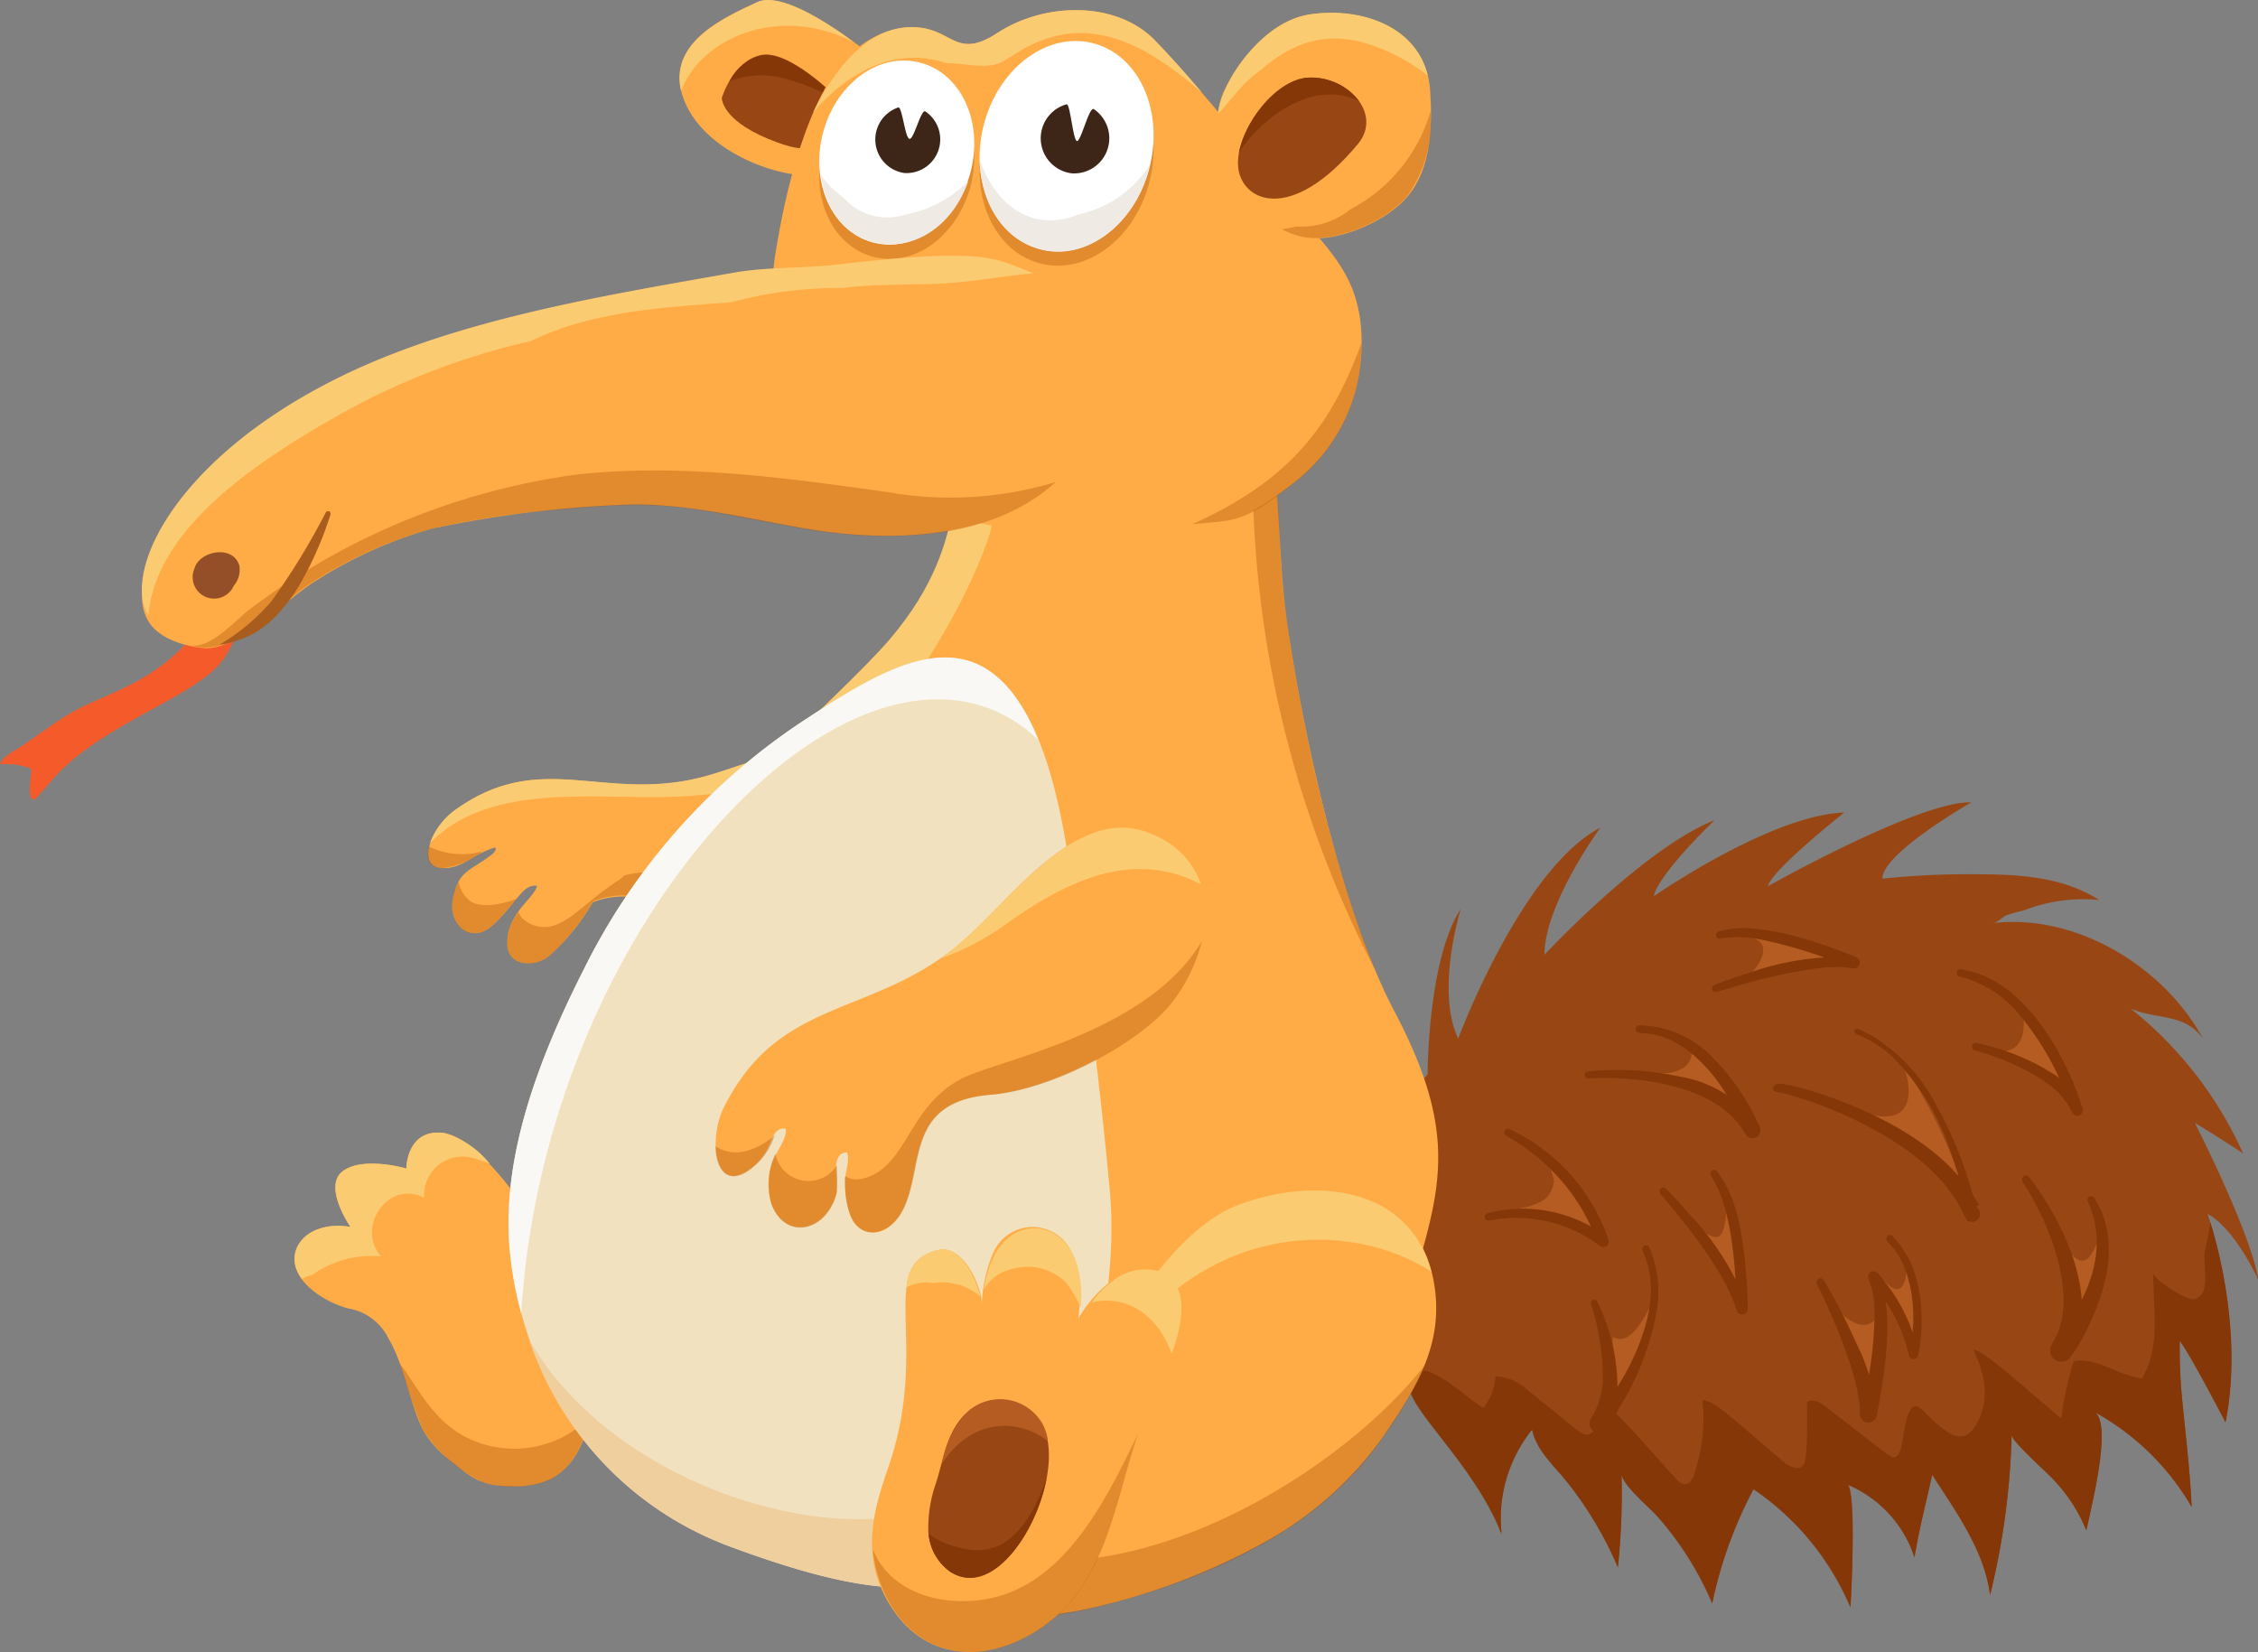 <svg xmlns="http://www.w3.org/2000/svg" viewBox="0 0 158.04 115.62"><rect x="0" y="0" width="158.04" height="115.62" fill="#808080" stroke="none"/><defs><style>.cls-1{fill:#ffac47;}.cls-2{fill:#fbcb71;}.cls-3{fill:#ad4f02;opacity:0.35;}.cls-4{fill:#984714;}.cls-5{fill:#853707;}.cls-6{fill:#b55c22;}.cls-7{fill:#f1e1be;}.cls-8{fill:#f0cf9e;}.cls-9{fill:#faf8f5;}.cls-10{fill:#f55b2a;}.cls-11{fill:#ffc08f;}.cls-12{fill:#fff;}.cls-13{fill:#f0eae4;}.cls-14{fill:#3d2517;}.cls-15{fill:#944f29;}.cls-16{fill:#a85d1e;}</style></defs><g id="Слой_2" data-name="Слой 2"><g id="animal"><g id="numbut"><path class="cls-1" d="M37.51,85.71s-3.74-6-6.4-6.4-2.67,2.48-2.67,2.48-3-.88-4.44.18.53,3.91.53,3.91-2.84-.53-3.73,1.43,1.6,3.73,3.55,4.26A3.84,3.84,0,0,1,27.2,93.7c1.13,1.9,1.43,4.41,2.42,6.42a7.4,7.4,0,0,0,2,2.18c1.49,1.25,2.2,1.7,4.13,1.72a6.14,6.14,0,0,0,2.37-.33c2.74-1,3.44-4.63,3.38-7.2C41.36,92.52,39.54,89,37.51,85.71Z"/><path class="cls-2" d="M21.85,89.23a7.24,7.24,0,0,1,4.84-1.3c-1.81-1.91.4-5.42,3-4.1A2.68,2.68,0,0,1,32.89,81a8.08,8.08,0,0,1,1.39.45,6.38,6.38,0,0,0-3.17-2.15c-2.67-.36-2.67,2.48-2.67,2.48s-3-.88-4.44.18.53,3.91.53,3.91c-2.87-.53-4.92,1.59-3.4,3.64A3.39,3.39,0,0,1,21.85,89.23Z"/><path class="cls-3" d="M32.17,100.34C30,99,28.93,96.58,28,95.46a47.41,47.41,0,0,0,1.62,4.66,10.42,10.42,0,0,0,4.16,3.62,7.42,7.42,0,0,0,4.3,0c1.85-.7,2.77-2.57,3.15-4.5A7.45,7.45,0,0,1,32.17,100.34Z"/><path class="cls-4" d="M154.2,72.7c-1.32-1.81-3.21-1.31-5.07-2.11A27.2,27.2,0,0,1,157,80.73s-1.6-1.07-3.38-2.14c0,0,3.91,7.65,4.45,11,0,0-1.6-3.56-3.56-4.63,0,0,2.67,7.47,1.25,14.58,0,0-2.49-4.8-3.2-5.69a35.7,35.7,0,0,0,.12,3.61c.25,2.64.59,5.31.71,8a17.76,17.76,0,0,0-6.83-6.66c1.37.74-.31,7.09-.54,8.31a11.21,11.21,0,0,0-2.1-3.34c-.42-.53-3.14-2.88-3.13-3.35a52.16,52.16,0,0,1-1.51,11.21c-.39-3.12-2.4-5.85-4.05-8.42-.42,1.93-.92,3.83-1.24,5.78a8.37,8.37,0,0,0-4.73-5.21c.7.29.33,7.57.26,8.62a18.8,18.8,0,0,0-6.78-8.27,30.15,30.15,0,0,0-2.89,8A22.35,22.35,0,0,0,116,106c-.46-.56-2.49-2.21-2.51-3a49.93,49.93,0,0,1-.25,6.58,25.85,25.85,0,0,0-3.78-6.26c-.89-1-2-2-2.23-3.39a10,10,0,0,0-2.13,7.34c-1.12-3-3.2-5.37-5.06-7.85-2.08-2.79-3.23-6.11-4.74-9.17a11.6,11.6,0,0,1,.32-9.79c1-1.9,2.9-3.6,4.3-5.28,0,0,0-8,2.32-11.56,0,0-1.78,5.69-.18,9.07,0,0,4.44-11.91,9.95-14.76,0,0-3.91,5.34-3.91,8.89,0,0,6.94-7.46,11.91-9.42,0,0-3.91,3.73-4.26,5.33,0,0,8.17-5.69,13.33-5.86,0,0-5.16,4.09-5.33,5.15,0,0,10.66-6,14.22-5.86,0,0-6.22,3.55-6.22,5.33h.07a56.37,56.37,0,0,1,6.37-.3c3,0,6.11.13,8.74,1.8a11.45,11.45,0,0,0-5.28.73,11.59,11.59,0,0,0-1.19.33c-.34.14-.6.51-1,.56C145.3,63.91,151.44,67.64,154.2,72.7Z"/><path class="cls-5" d="M153.61,90.92c-.56.17-2.91-1.42-2.91-1.84,0,2.54.55,5.2-.79,7.39-1.65-.18-3.15-1.53-4.77-1.18a20.23,20.23,0,0,0-.86,4c-5.13-4.39-5.41-4.59-6.17-4.86.77,1.68,1.14,3.2.4,4.9-1.06,2.39-2.55.71-4-.68-.32-.31-.59-.35-.84.09-.56,1-.37,3.1-1.06,3.24-.31.06-.33-.07-4.83-3.53-.38-.3-.93-.6-1.31-.3,0,.66.08,3.89-.23,4.36s-1,.14-1.43-.22c-4.25-3.62-4.67-4.11-5.66-4.32a11.77,11.77,0,0,1-.51,5c-.09.42-.33.94-.76.9a.88.88,0,0,1-.49-.3c-.46-.43-4.5-5.11-4.66-4.92-1,1.25-1.24,1.73-1.64,1.76s-.6-.26-4.12-3.08a3.53,3.53,0,0,0-2.3-1,4,4,0,0,1-.84,2.19c-1-.4-4.67-4.36-5.18-1.64-.29,1.57,4.59,5.65,6.45,10.53a10,10,0,0,1,2.13-7.34c.28,1.34,1.34,2.35,2.23,3.39a25.85,25.85,0,0,1,3.78,6.26,49.93,49.93,0,0,0,.25-6.58c0,.76,2,2.41,2.51,3a22.35,22.35,0,0,1,3.84,6.1,30.15,30.15,0,0,1,2.89-8,18.8,18.8,0,0,1,6.78,8.27c.07-1,.43-8.34-.26-8.62A8.37,8.37,0,0,1,134,109c.32-2,.82-3.85,1.24-5.78,1.65,2.57,3.66,5.3,4.05,8.42a52.16,52.16,0,0,0,1.51-11.21c0,.47,2.71,2.82,3.13,3.35a11.21,11.21,0,0,1,2.1,3.34c.23-1.22,1.91-7.57.54-8.31a17.76,17.76,0,0,1,6.83,6.66c-.12-2.64-.46-5.31-.71-8a35.7,35.7,0,0,1-.12-3.61c.71.89,3.2,5.69,3.2,5.69,1.19-6-.5-12.21-1.07-14a17.26,17.26,0,0,1-.4,2.09C154.21,88.82,154.75,90.58,153.61,90.92Z"/><path class="cls-6" d="M108.76,82.65a1.77,1.77,0,0,1-.93,1.47,4.75,4.75,0,0,1-1.74.48,8.32,8.32,0,0,1,5.79,2.31,9.65,9.65,0,0,0-3.66-5.83A6.8,6.8,0,0,1,108.76,82.65Z"/><path class="cls-6" d="M115.86,90.64a41.85,41.85,0,0,1-2.61,7.93,2.6,2.6,0,0,1-.94,1.28,55.26,55.26,0,0,0,.57-6.29C114.12,94.34,115.27,92,115.86,90.64Z"/><path class="cls-6" d="M121.63,90.66a13.91,13.91,0,0,0-.78-6.85c0,.53,0,2.46-.56,2.73s-2-1-2.3-1.41A15.49,15.49,0,0,1,121.63,90.66Z"/><path class="cls-6" d="M121.94,78.24c-1.25-2.18-4.12-2.58-7.53-3.18,1.7.07,2.48.16,3.2-.2a1.34,1.34,0,0,0,.75-1.63C119.72,74.43,121.8,76.89,121.94,78.24Z"/><path class="cls-6" d="M128.35,67.2c-1.41-.86-3.17-1.17-6-1.64,1.85.31.9,2,0,2.73a15.7,15.7,0,0,1,3.16-.85C126.14,67.33,127.77,66.85,128.35,67.2Z"/><path class="cls-6" d="M137.65,83.8c-2.48-3.49-3.43-3.48-6-5.29a20.28,20.28,0,0,0-2.38-1,5.63,5.63,0,0,0,1.65.5,3.27,3.27,0,0,0,1.64.05c1.64-.5,1-3.14.28-4.15A38,38,0,0,1,137.65,83.8Z"/><path class="cls-6" d="M145.23,76.7A3.69,3.69,0,0,0,143,74.85c-.88-.34-2.15-1.22-3.11-1.24,1.27,0,1.73-.73,1.76-1.94a1.67,1.67,0,0,0-.55-1.36C142.71,71.11,144.56,74.8,145.23,76.7Z"/><path class="cls-6" d="M147.23,85.85c-.56,1.37-1.1,3.41-2.35,1.79a17.65,17.65,0,0,1-1.12-1.6c1.08,2.59,1.71,5.55.77,8.19C146.84,90.42,147.29,90.2,147.23,85.85Z"/><path class="cls-6" d="M132.26,90c-.25-.2-.48-.41-.73-.6a5,5,0,0,1,0,2.45c-.79,1.88-2.58.3-3.39-.62A27.42,27.42,0,0,1,131,98.69c.72-2.1.52-4.16.85-6.33a4.19,4.19,0,0,0,0-2.11c1,1.1,2.06,2.32,2.12,3.8a16.34,16.34,0,0,0,.17-3,6.44,6.44,0,0,0-.78-2.78C133.57,88.9,133.35,90.91,132.26,90Z"/><path class="cls-5" d="M125.52,76a29.19,29.19,0,0,1,3,.94c3.9,1.47,8,3.74,10,7.42l-1,.34c.16-.25,0-.49-.05-.94a27.62,27.62,0,0,0-.8-2.72,17,17,0,0,0-4.34-7.19,6.8,6.8,0,0,0-.73-.57,7.14,7.14,0,0,0-1.62-.88.26.26,0,0,1-.16-.35A.26.26,0,0,1,130,72a9.23,9.23,0,0,1,.9.42,12.26,12.26,0,0,1,4.63,4.95,27.62,27.62,0,0,1,2.67,6.76.79.79,0,0,0,.25.45.57.57,0,0,1-.76.84c-.4-.37-1.1-4.26-9.49-7.77a28.75,28.75,0,0,0-2.87-1,4.78,4.78,0,0,0-1-.22.25.25,0,0,1-.23-.28C124.22,75.67,124.85,75.89,125.52,76Z"/><path class="cls-5" d="M138.36,73c2.09.42,5.53,1.73,6.79,3.54a4,4,0,0,1,.62,1l-.73.27a20,20,0,0,0-3.88-7,7.84,7.84,0,0,0-4-2.46.26.26,0,1,1,.1-.51,8.27,8.27,0,0,1,.83.19c3.74,1,6.57,5.88,7.67,9.56a.39.39,0,0,1-.73.27,3.32,3.32,0,0,0-.52-.84c-1.09-1.64-4.39-3-6.29-3.51a.26.26,0,0,1-.19-.32A.25.25,0,0,1,138.36,73Z"/><path class="cls-5" d="M111.82,91.15a13.57,13.57,0,0,1,1.34,7.09,5.74,5.74,0,0,1-.57,1.75l-1.17-.82h0c1.7-1.3,4.37-6,4.11-9.33a6.51,6.51,0,0,0-.57-2.32.26.26,0,0,1,.48-.2A7.9,7.9,0,0,1,116,91.5a19.42,19.42,0,0,1-2.64,7l-.81,1.53a.71.71,0,0,1-1.16-.82,5.38,5.38,0,0,0,.78-3.26,16.39,16.39,0,0,0-.81-4.65.26.26,0,0,1,.16-.33A.27.27,0,0,1,111.82,91.15Z"/><path class="cls-5" d="M120,68.93c.78-.31,1.57-.57,2.36-.82A19.3,19.3,0,0,1,129.84,67l-.23.77a33.41,33.41,0,0,0-6.3-2,7.77,7.77,0,0,0-2.94-.07.26.26,0,0,1-.11-.5A6.44,6.44,0,0,1,122.8,65a19,19,0,0,1,3.64.75A36.36,36.36,0,0,1,129.93,67a.42.42,0,0,1,.21.53c-.16.36-.55.23-1,.17a10.43,10.43,0,0,0-1.19,0c-.15,0-.87.08-1.21.14-1.27.2-1.72.29-3,.59s-2.47.65-3.57,1a.27.27,0,0,1-.33-.17A.26.26,0,0,1,120,68.93Z"/><path class="cls-5" d="M127.63,89.56A44.44,44.44,0,0,1,129.92,94,13.79,13.79,0,0,1,131.36,99l-1.16-.16a25.5,25.5,0,0,0,1-7.07,5.68,5.68,0,0,0-.41-2.22A.39.39,0,0,1,131,89c.37-.14.67.39.93.73a11.58,11.58,0,0,1,2.32,5l-.64,0c.79-3.24-.07-6.26-1.18-7.46l-.33-.4,0,0a.25.25,0,0,1,0-.36.27.27,0,0,1,.37,0l.36.43a2.48,2.48,0,0,1,.33.45c.1.16.22.31.3.47a5.22,5.22,0,0,1,.46,1,8.88,8.88,0,0,1,.5,2.16,11.89,11.89,0,0,1,0,2.75c-.1.94-.16,1.44-.56,1.35a.34.34,0,0,1-.26-.28,11.38,11.38,0,0,0-2.75-5.19l.64-.43c1,2.42.58,5.78.08,8.71-.05.27-.17.95-.23,1.22a.6.6,0,0,1-1.17-.15,5.52,5.52,0,0,0-.08-1.13,16.53,16.53,0,0,0-.57-2.33,42.84,42.84,0,0,0-2.36-5.67.27.27,0,0,1,.12-.36A.26.26,0,0,1,127.63,89.56Z"/><path class="cls-5" d="M111.08,75a20.21,20.21,0,0,1,6.48.35,8.38,8.38,0,0,1,5.58,3.53l-1,.48A15.74,15.74,0,0,0,121,76.87c-1.85-3.12-4-4.34-5.63-4.53-.19,0-.76-.07-.7-.07a.26.26,0,0,1,0-.51,7.22,7.22,0,0,1,5.27,2.33,16,16,0,0,1,3.25,4.84.56.56,0,0,1-1,.48,6,6,0,0,0-2-2.09c-2.43-1.58-6.21-2-9-1.84a.26.26,0,0,1-.28-.25A.25.25,0,0,1,111.08,75Z"/><path class="cls-5" d="M142,82.35c1.85,2.4,3.65,5.91,3.72,9a7,7,0,0,1-.73,3.44L143.71,94c.54-.79,4.55-5.21,2.43-9.88a.26.26,0,1,1,.45-.26,6.43,6.43,0,0,1,1,3.53c.11,2.83-1.82,6.55-2.69,7.59a.78.78,0,0,1-1.3-.86c.11-.21.23-.4.32-.62,1.48-3-.52-8-2.36-10.79a.27.27,0,0,1,.07-.37A.27.27,0,0,1,142,82.35Z"/><path class="cls-5" d="M104.64,84.79a9.78,9.78,0,0,1,7.8,1.76l-.62.45a13.52,13.52,0,0,0-2.92-4.79,14.61,14.61,0,0,0-3.49-2.72.26.26,0,0,1,.25-.46,13.22,13.22,0,0,1,6.91,7.71.39.39,0,0,1-.61.45,9.64,9.64,0,0,0-7.21-1.85c-.34.06-.76.21-.82-.12S104.31,84.87,104.64,84.79Z"/><path class="cls-5" d="M116.63,83.22c.59.59,1.14,1.21,1.69,1.84a19.3,19.3,0,0,1,4,6.42l-.8.09c0-2.71-.29-7-1.75-9.25-.23-.36.22-.58.4-.34,1.18,1.54,1.61,3.34,1.92,5.9a34.64,34.64,0,0,1,.24,3.69.4.4,0,0,1-.79.12c-.76-2.6-3.52-6-5.31-8.12a.26.26,0,0,1,0-.37A.26.26,0,0,1,116.63,83.22Z"/><path class="cls-1" d="M34.68,59.32c-1.31.29-2.25,1.46-3.62,1.44-2,0-.91-2.83.72-4,6.21-4.55,10.57-.37,17.85-2.49,3.77-1.1,9.66-4,12.43.14s-1.29,7.79-3.93,9-8.49,1.38-12-.07a5.75,5.75,0,0,0-4.64-.19A14.83,14.83,0,0,1,38.32,67c-1.08.73-2.83.59-2.82-1,0-2.09,1.88-3.11,2.09-4-1-.15-1.35,1.11-3.06,2.72-1.55,1.46-3.24,0-2.82-1.9s1.13-1.82,2.7-3C34.57,59.69,34.75,59.51,34.68,59.32Z"/><path class="cls-3" d="M30,59.24c-.2.83,0,1.51,1,1.52a5.71,5.71,0,0,0,2.67-1.08l.09-.09A5.3,5.3,0,0,1,30,59.24Z"/><path class="cls-3" d="M43.68,61.28a1.63,1.63,0,0,1-.31.27c-2.32,1.54-3.19,2.69-4.45,3.17a2.19,2.19,0,0,1-2.41-.51,2.08,2.08,0,0,1-.23-.38A3.62,3.62,0,0,0,35.5,66c0,1.6,1.74,1.74,2.82,1a14.83,14.83,0,0,0,3.2-3.93,5.75,5.75,0,0,1,4.64.19c3.48,1.45,9.33,1.25,12,.07A9,9,0,0,0,62.65,59C57.06,63.74,47.9,60.05,43.68,61.28Z"/><path class="cls-3" d="M32.84,63a2.12,2.12,0,0,1-.74-1.29c-1.38,2.6.65,4.68,2.43,3,.49-.46,1.31-1.41,1.65-1.82C35.31,63.27,33.52,63.64,32.84,63Z"/><path class="cls-2" d="M48.16,55.71c8.28-.59,8.91-2.44,12.47-2.73-3.06-1.89-7.79.34-11,1.27-7.22,2.1-11.68-2-17.85,2.49A5,5,0,0,0,30.1,59C34.52,54.49,42.4,56.12,48.16,55.71Z"/><path class="cls-1" d="M97.59,70.77c-3.64-6.91-6.31-19-7.49-27.09-.45-3.08-.49-6.11-.74-9.19-.4-5.06-6-9.08-15-5.86-7.84,2.81-7.5,7.19-8.29,9.85a18,18,0,0,1-3.83,6.34C59,48.55,47.82,58.33,44.08,63.66S34,85,37.68,91.22s13.69,15.64,26,16.35S95.64,101.88,98,93,102.75,80.55,97.59,70.77Z"/><path class="cls-2" d="M47.14,65.89c6.08-9,6.81-8,9.16-9.51,3.34-2.14,10.71-11.85,13-19.12.22-.7.75-7,.12-6.77-4.11,1.85-.66,6.68-7.21,14.33C59,48.55,47.82,58.33,44.08,63.66S34,85,37.68,91.22c.89,1.46,1.59,2.47,1.65,4.23C39.94,83.43,40.52,75.68,47.14,65.89Z"/><path class="cls-3" d="M87.69,34.49A76.06,76.06,0,0,0,96.31,68c-3-7.2-5.06-16.44-6.21-24.33-1.08-7.4.21-11-2.79-13.53l-.18,2.49A3.55,3.55,0,0,1,87.69,34.49Z"/><path class="cls-7" d="M56.41,50.33c6.69-4.38,14.86-9.67,18.07,8,1.07,5.87,2.48,17.08,3.2,25.06.89,9.78-3.73,22.58-8,25.78s-10.31,2.13-18.48-.89S37,98.15,35.73,88c-.84-6.81,2.14-14.28,5.16-20.22A44.27,44.27,0,0,1,56.41,50.33Z"/><path class="cls-8" d="M54.26,105.61c-6.92-1.61-13.84-5.9-17.21-11.83a23.31,23.31,0,0,0,14.15,14.5c14.31,5.29,19.15,3.2,23.16-6.17A25.61,25.61,0,0,1,54.26,105.61Z"/><path class="cls-9" d="M72.67,51.78C68.94,42.73,63,46,56.41,50.33A44.27,44.27,0,0,0,40.89,67.8c-6.1,12-5.91,18.48-4.41,24.12C38.23,63.5,61,40.76,72.67,51.78Z"/><path class="cls-1" d="M55,79c-.82-.15-1,.88-1.29,1.43a3.94,3.94,0,0,1-1.65,1.66C50,83.2,49.6,79.64,50.66,77.51c4.07-8.13,10.92-6.1,17.42-12.26,3.38-3.2,8-9.43,13.16-6.58s2.84,8.89.71,11.55-8.18,6-12.62,6.4c-6.13.49-4.59,5.19-6.22,8.18-1.07,2-3,1.78-3.56.36a6.93,6.93,0,0,1-.41-2.51c0-.59.37-1.43.14-2-1.26.07-.53,2.13-.74,2.88-.72,2.66-3.59,3.3-4.55.73a4.61,4.61,0,0,1,0-2.75C54.2,80.77,55.09,79.76,55,79Z"/><path class="cls-2" d="M70.3,64.76c4.35-3.14,9-5.35,13.76-2.87a5.74,5.74,0,0,0-2.82-3.22c-5.92-3.27-10.8,5.19-15.38,8.4A18.11,18.11,0,0,0,70.3,64.76Z"/><path class="cls-3" d="M54.25,79.45c-1.33,1.1-2.83,1.64-4.17.77,0,1.46.68,2.58,2,1.91a4.69,4.69,0,0,0,2.1-2.55Z"/><path class="cls-3" d="M58.57,81.56a2.35,2.35,0,0,1-4.3-.83A5.29,5.29,0,0,0,54,84.29c1,2.57,3.83,1.94,4.55-.73A11.8,11.8,0,0,0,58.57,81.56Z"/><path class="cls-3" d="M67.23,75.53c-3.71,2-3.73,6.09-6.73,6.93a1.65,1.65,0,0,1-1.35-.14c-.18,4.91,2.8,4.59,4,2.48,1.63-3,.09-7.69,6.22-8.18,4.44-.35,10.49-3.73,12.62-6.4a11.83,11.83,0,0,0,2.14-4.37C80.31,72.35,69.75,74.19,67.23,75.53Z"/><path class="cls-1" d="M76.26,96.91s4.62-10.49,10.49-12.63,12.8-1.06,13.69,6c.51,4.07-1.47,7.09-3.66,10.3a25,25,0,0,1-8,7.2,46.11,46.11,0,0,1-13.14,4.92c-.47.11-4.13.6-4.21.87Z"/><path class="cls-2" d="M100.18,89c-1.56-5.89-8-6.69-13.43-4.7-5.87,2.14-10.49,12.63-10.49,12.63s-.39,1.34-.94,3.28C81.1,85.51,93.65,84.79,100.18,89Z"/><path class="cls-3" d="M72.72,109.23l-1.26,4.39c.08-.27,3.74-.76,4.21-.87,8.07-1.86,16.47-5.3,21.11-12.12a26.49,26.49,0,0,0,3-5.16C94.73,102,83,109.71,72.72,109.23Z"/><path class="cls-1" d="M68.72,91.26c0-1.25-1.33-4.15-3-3.78-4.52,1-.52,6.58-3.57,15.28-1,2.92-2.05,6.31.32,9.85,2.72,4.08,7.51,3.64,11,.88,3.9-3,4.62-8.59,6-12.93,1.14-3.42,4.41-8.5,2.59-10.81a3,3,0,0,0-3.78-.46,9,9,0,0,0-2.81,3,9.93,9.93,0,0,0-.26-4,3,3,0,0,0-5.73-.52A10,10,0,0,0,68.72,91.26Z"/><path class="cls-2" d="M70.87,88.81a3.77,3.77,0,0,1,3.71.93,6.89,6.89,0,0,1,1,1.68l.07,0a8.06,8.06,0,0,0-.31-3.06c-1-2.87-4.2-3.32-5.73-.52a7.64,7.64,0,0,0-.74,2.39A3,3,0,0,1,70.87,88.81Z"/><path class="cls-2" d="M65.38,89.81a2.84,2.84,0,0,1,1.2,0,3.69,3.69,0,0,1,.45.11l.13,0,.22.08a4.83,4.83,0,0,1,1.2.7.59.59,0,0,1,0-.08c-.34-1.39-1.46-3.46-2.85-3.14a2.6,2.6,0,0,0-2.26,2.61A3,3,0,0,1,65.38,89.81Z"/><path class="cls-2" d="M78.42,89.29a6.69,6.69,0,0,0-2,1.86c2.62-.59,4.7,1.09,5.59,3.6C84.31,88.43,80.16,88.34,78.42,89.29Z"/><path class="cls-3" d="M70.49,111.53c-3.2,1.17-7.93.53-9.4-3.09a9.29,9.29,0,0,0,1.43,4.17c2.72,4.08,7.51,3.64,11,.88,4-3.13,4.65-8.91,6.15-13.18C77.56,104.7,75,109.86,70.49,111.53Z"/><path class="cls-4" d="M66.5,110c4.21,2.73,9.17-8.35,5.8-11.1a3.39,3.39,0,0,0-4.52-.13c-1.5,1.27-1.7,3.24-2.26,5a9.49,9.49,0,0,0-.55,3.32A3.71,3.71,0,0,0,66.5,110Z"/><path class="cls-6" d="M73.34,100.86a3.17,3.17,0,0,0-1-2,3.39,3.39,0,0,0-4.52-.13,6.69,6.69,0,0,0-1.89,3.71C68,99.23,71.28,99.25,73.34,100.86Z"/><path class="cls-5" d="M68.08,108.48A6.66,6.66,0,0,1,65,107.37,3.6,3.6,0,0,0,66.5,110c2.84,1.85,6-2.6,6.75-6.53C72.41,105.91,70.87,108.73,68.08,108.48Z"/><path class="cls-10" d="M13,45.06c-2.6,2.79-5.54,3.49-7.7,4.65-1.3.71-2.53,1.66-3.76,2.5-.37.25-1.5.8-1.5,1.28a5.2,5.2,0,0,1,2.08.28.42.42,0,0,1,.06.19c0,.41-.3,1.95.16,2,.08,0,.15-.06.21-.12.6-.65,1.16-1.36,1.8-2,3.43-3.29,8.84-5,10.92-7.26,1-1,3-5.21-.26-4C13.92,42.93,13.71,44.26,13,45.06Z"/><path class="cls-11" d="M59.74,7.41q-.39-.41-.81-.78a8.59,8.59,0,0,1-.28,2.48C59,8.59,59.39,8,59.74,7.41Z"/><path class="cls-1" d="M61,3.9S55.25-.89,53,.15s-6.7,2.94-5.1,6.91,7.61,5.7,9.55,5.1S61,3.9,61,3.9Z"/><path class="cls-2" d="M59.74,2.94C57.93,1.6,54.6-.59,53,.15c-2.09,1-6.16,2.71-5.33,6.21C49,2.75,54.43.23,59.74,2.94Z"/><path class="cls-4" d="M58.59,6.85s-3.36-3.42-5.33-3-2.74,3-2.74,3-.05,1.51,3.25,2.87S57.67,10.43,58.59,6.85Z"/><path class="cls-5" d="M55.14,5.56A14.65,14.65,0,0,1,58.57,7s0-.07,0-.11-3.36-3.42-5.33-3a3.5,3.5,0,0,0-2.19,1.81A6.12,6.12,0,0,1,55.14,5.56Z"/><path class="cls-1" d="M95.29,24.44c.19-5.22-2.52-7-4.84-10.06A138.91,138.91,0,0,0,80.77,2.76c-2.71-2.71-7.69-2.61-11-.43C67.2,4,66.74,2.42,64.8,2c-2.69-.54-5.33,1.28-6.68,3.53-2,3.29-3.15,8-3.76,11.72a19.44,19.44,0,0,0,2.4,13.43c2.56,4.45,11.07,6.07,16.2,6.55,7.89.75,11.73,1.3,17.84-3.64A12.09,12.09,0,0,0,95.29,24.44Z"/><path class="cls-3" d="M83.44,36.69c3-.3,3.58,0,7.36-3.06A12.09,12.09,0,0,0,95.29,24C93.26,29.57,90.49,33.53,83.44,36.69Z"/><path class="cls-2" d="M80.77,2.76c-2.71-2.71-7.69-2.61-11-.43C67.2,4,66.74,2.42,64.8,2c-3.61-.73-6.26,2.56-7.89,5.86,2.44-2.84,5.79-4.64,9.33-3.44,1.35,0,2.94.5,4-.14s3.2-2.3,6.32-1.91c2.91.37,5.39,2.26,7.58,4.12C82.92,5.06,81.73,3.72,80.77,2.76Z"/><path class="cls-3" d="M67.9,13.16c-1,3.46-4,5.6-6.87,4.79s-4.36-4.29-3.4-7.75,4-5.61,6.87-4.79S68.86,9.7,67.9,13.16Z"/><path class="cls-3" d="M80.41,12.89c-1.1,4-4.56,6.43-7.74,5.51S67.8,13.53,68.9,9.57s4.56-6.43,7.74-5.51S81.5,8.93,80.41,12.89Z"/><path class="cls-12" d="M67.9,12.16c-1,3.46-4,5.6-6.87,4.79s-4.36-4.29-3.4-7.75,4-5.61,6.87-4.79S68.86,8.7,67.9,12.16Z"/><path class="cls-13" d="M63.44,15A4.11,4.11,0,0,1,59,13.79a6.2,6.2,0,0,1-1.55-1.56c.81,6.26,8.17,6.58,10.32.44A8.25,8.25,0,0,1,63.44,15Z"/><path class="cls-12" d="M80.41,11.89c-1.1,4-4.56,6.43-7.74,5.51S67.8,12.53,68.9,8.57s4.56-6.43,7.74-5.51S81.5,7.93,80.41,11.89Z"/><path class="cls-13" d="M75.51,15c-3.2,1.31-5.78-.56-6.94-3.79.07,3,1.64,5.49,4.1,6.2,3.29,1,6.88-1.73,7.83-5.9A7.9,7.9,0,0,1,75.51,15Z"/><path class="cls-14" d="M63.3,12.11a2.37,2.37,0,0,1-.43-4.59c.27-.08.48,2.17.79,2.2s.81-2.12,1.11-1.92A2.36,2.36,0,0,1,63.3,12.11Z"/><path class="cls-14" d="M75,12.13a2.47,2.47,0,0,1-.35-4.83c.26-.06.45,2.54.73,2.57s.86-2.45,1.18-2.23A2.46,2.46,0,0,1,75,12.13Z"/><path class="cls-1" d="M85.8,6.11S88,1.5,91.74,1s8.07,1,8.36,5.36c.16,2.48.09,5.4-1.59,7.4-1.44,1.73-4.93,3.24-7.15,2.87C87.32,15.92,83.76,9.88,85.8,6.11Z"/><path class="cls-3" d="M94.5,14.66a5.44,5.44,0,0,1-3.79,1.19,7.92,7.92,0,0,1-1,.19,5.6,5.6,0,0,0,1.62.57c2.22.37,5.71-1.14,7.15-2.87a8.93,8.93,0,0,0,1.64-5.93A11.33,11.33,0,0,1,94.5,14.66Z"/><path class="cls-2" d="M88.29,4.86C90.24,3.19,92.46,2.15,95.5,3a13.3,13.3,0,0,1,4.43,2.29C99.09,1.79,95.2.49,91.74,1c-3.3.46-6.23,4.54-6.5,7C86.71,6.35,87,5.79,88.29,4.86Z"/><path class="cls-4" d="M91.64,5.43c2.8-.07,5.11,2.59,3.41,4.64-4.73,5.68-8.16,4-8.39,1.63S89.13,5.49,91.64,5.43Z"/><path class="cls-5" d="M95.11,7.07a4.2,4.2,0,0,0-3.47-1.64c-2.19.06-4.51,3-4.93,5.28C87.56,9.21,91.33,5.28,95.11,7.07Z"/><path class="cls-1" d="M76.5,30.38c-4,7.32-13,7.85-20.3,6.58-3.89-.68-7.77-1.64-11.71-1.66A79.22,79.22,0,0,0,30.24,37a30.28,30.28,0,0,0-7.91,3.51c-2.22,1.29-5.4,4.81-7.84,4.86-.4,0-2.94-.24-4-1.73C8.4,40.68,12.1,32.78,23.12,27.1c8.34-4.28,18.81-6,28.26-7.63,2.4-.42,4.86-.28,7.28-.57,2.21-.26,4.39-.44,6.6-.57C71.6,17.93,80.64,22.86,76.5,30.38Z"/><path class="cls-3" d="M62.11,34.44c-7.12-1-14.36-2-21.55-1.25a48.64,48.64,0,0,0-23.09,9.46c-.92.7-2.77,2.8-4.12,2.51a3.49,3.49,0,0,0,2.84-.34c2.46-1.16,3.92-3.07,6.14-4.36A30.28,30.28,0,0,1,30.24,37a62.49,62.49,0,0,1,9.43-1.37c7.49-.7,8.71,0,16.53,1.38,6,1,13.12.87,17.7-3.28A25.37,25.37,0,0,1,62.11,34.44Z"/><path class="cls-2" d="M58.66,18.51c-2.42.29-4.88.15-7.28.57-9.45,1.67-19.92,3.35-28.26,7.64-11,5.64-14.57,13.39-12.73,16.34.53-6.28,8-11.05,14-14.39a49.81,49.81,0,0,1,12.77-4.8c4.24-2.07,9.19-2.36,14-2.71a28.49,28.49,0,0,1,7.8-1c2.46-.33,5-.18,7.49-.35,2-.14,3.78-.5,5.91-.68C69.67,18.15,69.35,17.26,58.66,18.51Z"/><path class="cls-15" d="M16.75,39.57A1.74,1.74,0,0,1,16.36,41a1.5,1.5,0,0,1-2.75-1.21C13.94,38.57,16.28,38.09,16.75,39.57Z"/><path class="cls-16" d="M15.57,45A14.79,14.79,0,0,0,19,42.08a49.83,49.83,0,0,0,3.8-6.21c.09-.17.4-.12.32.18a24.94,24.94,0,0,1-1.93,4.49,11.64,11.64,0,0,1-2.09,2.79,7.93,7.93,0,0,1-1.33,1A7.1,7.1,0,0,1,16,45a1.43,1.43,0,0,1-.61.1Z"/></g></g></g></svg>